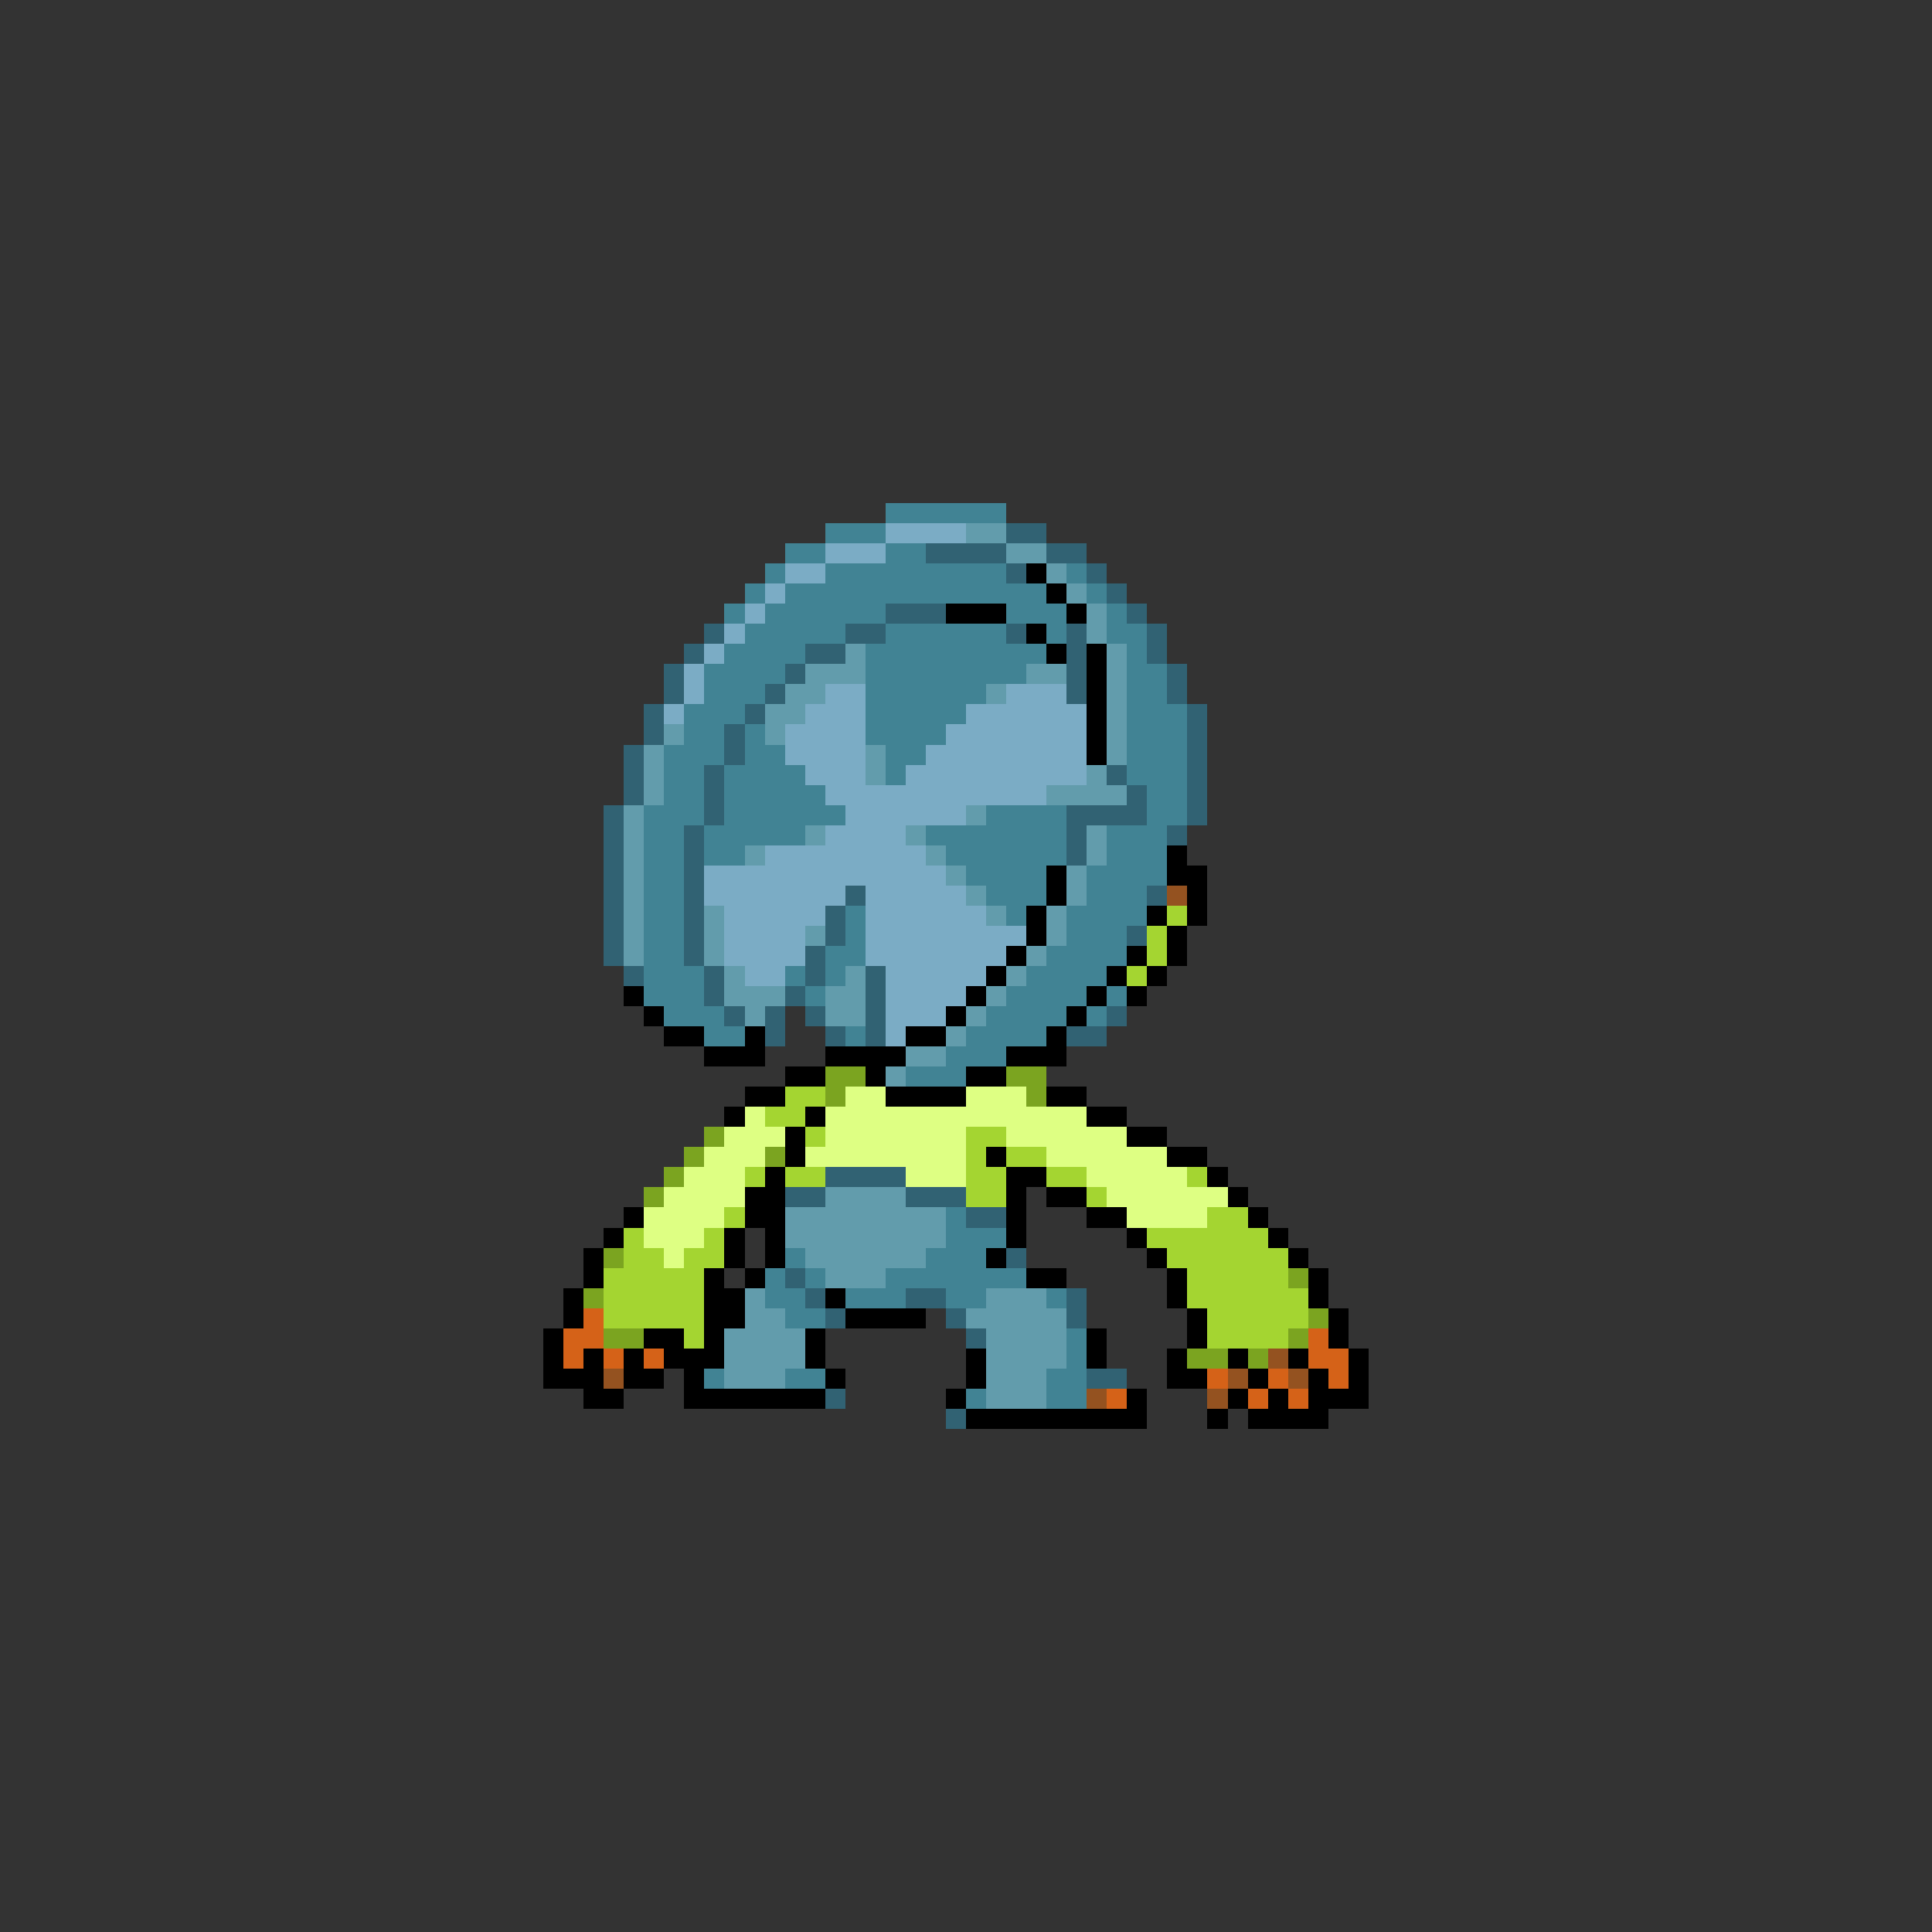 <svg xmlns="http://www.w3.org/2000/svg" viewBox="0 -0.5 96 96" shape-rendering="crispEdges">
<rect x="0" y="-0.5" width="96" height="96" fill="#333333" stroke="none"/>
<path stroke="#418394" d="M44 25h6M41 26h3M39 27h2M44 27h2M38 28h1M41 28h9M53 28h1M37 29h1M39 29h13M54 29h1M36 30h1M38 30h6M50 30h3M55 30h1M37 31h5M44 31h6M52 31h1M55 31h2M36 32h4M43 32h9M56 32h1M35 33h4M43 33h8M56 33h2M35 34h3M43 34h6M56 34h2M34 35h3M43 35h5M56 35h3M34 36h2M37 36h1M43 36h4M56 36h3M33 37h3M37 37h2M44 37h2M56 37h3M33 38h2M36 38h4M44 38h1M56 38h3M33 39h2M36 39h5M57 39h2M32 40h3M36 40h6M49 40h4M57 40h2M32 41h2M35 41h5M46 41h7M55 41h3M32 42h2M35 42h2M47 42h6M55 42h3M32 43h2M48 43h4M54 43h4M32 44h2M49 44h3M54 44h3M32 45h2M42 45h1M50 45h1M53 45h4M32 46h2M42 46h1M53 46h3M32 47h2M41 47h2M52 47h4M32 48h3M39 48h1M41 48h1M51 48h4M32 49h3M40 49h1M50 49h4M55 49h1M33 50h3M49 50h4M54 50h1M35 51h2M42 51h1M48 51h4M47 52h3M45 53h3M47 60h1M47 61h3M39 62h1M46 62h3M38 63h1M40 63h1M44 63h7M38 64h2M42 64h3M47 64h2M52 64h1M39 65h2M53 66h1M53 67h1M35 68h1M39 68h2M52 68h2M48 69h1M52 69h2" />
<path stroke="#7bacc5" d="M44 26h4M41 27h3M39 28h2M38 29h1M37 30h1M36 31h1M35 32h1M34 33h1M34 34h1M41 34h2M50 34h3M33 35h1M40 35h3M48 35h6M39 36h4M47 36h7M39 37h4M46 37h8M40 38h3M45 38h9M41 39h11M42 40h6M41 41h4M38 42h8M35 43h12M35 44h7M43 44h5M36 45h5M43 45h6M36 46h4M43 46h8M36 47h4M43 47h7M37 48h2M44 48h5M44 49h4M44 50h3M44 51h1" />
<path stroke="#629cac" d="M48 26h2M50 27h2M52 28h1M53 29h1M54 30h1M54 31h1M42 32h1M55 32h1M40 33h3M51 33h2M55 33h1M39 34h2M49 34h1M55 34h1M38 35h2M55 35h1M33 36h1M38 36h1M55 36h1M32 37h1M43 37h1M55 37h1M32 38h1M43 38h1M54 38h1M32 39h1M52 39h4M31 40h1M48 40h1M31 41h1M40 41h1M45 41h1M54 41h1M31 42h1M37 42h1M46 42h1M54 42h1M31 43h1M47 43h1M53 43h1M31 44h1M48 44h1M53 44h1M31 45h1M35 45h1M49 45h1M52 45h1M31 46h1M35 46h1M40 46h1M52 46h1M31 47h1M35 47h1M51 47h1M36 48h1M42 48h1M50 48h1M36 49h3M41 49h2M49 49h1M37 50h1M41 50h2M48 50h1M47 51h1M45 52h2M44 53h1M41 59h4M39 60h8M39 61h8M40 62h6M41 63h3M37 64h1M49 64h3M37 65h2M48 65h5M36 66h4M49 66h4M36 67h4M49 67h4M36 68h3M49 68h3M49 69h3" />
<path stroke="#316273" d="M50 26h2M46 27h4M52 27h2M50 28h1M54 28h1M55 29h1M44 30h3M56 30h1M35 31h1M42 31h2M50 31h1M53 31h1M57 31h1M34 32h1M40 32h2M53 32h1M57 32h1M33 33h1M39 33h1M53 33h1M58 33h1M33 34h1M38 34h1M53 34h1M58 34h1M32 35h1M37 35h1M59 35h1M32 36h1M36 36h1M59 36h1M31 37h1M36 37h1M59 37h1M31 38h1M35 38h1M55 38h1M59 38h1M31 39h1M35 39h1M56 39h1M59 39h1M30 40h1M35 40h1M53 40h4M59 40h1M30 41h1M34 41h1M53 41h1M58 41h1M30 42h1M34 42h1M53 42h1M30 43h1M34 43h1M30 44h1M34 44h1M42 44h1M57 44h1M30 45h1M34 45h1M41 45h1M30 46h1M34 46h1M41 46h1M56 46h1M30 47h1M34 47h1M40 47h1M31 48h1M35 48h1M40 48h1M43 48h1M35 49h1M39 49h1M43 49h1M36 50h1M38 50h1M40 50h1M43 50h1M55 50h1M38 51h1M41 51h1M43 51h1M53 51h2M41 58h4M39 59h2M45 59h3M48 60h2M50 62h1M39 63h1M40 64h1M45 64h2M53 64h1M41 65h1M47 65h1M53 65h1M48 66h1M54 68h2M41 69h1M47 70h1" />
<path stroke="#000000" d="M51 28h1M52 29h1M47 30h3M53 30h1M51 31h1M52 32h1M54 32h1M54 33h1M54 34h1M54 35h1M54 36h1M54 37h1M58 42h1M52 43h1M58 43h2M52 44h1M59 44h1M51 45h1M57 45h1M59 45h1M51 46h1M58 46h1M50 47h1M56 47h1M58 47h1M49 48h1M55 48h1M57 48h1M31 49h1M48 49h1M54 49h1M56 49h1M32 50h1M47 50h1M53 50h1M33 51h2M37 51h1M45 51h2M52 51h1M35 52h3M41 52h4M50 52h3M39 53h2M43 53h1M48 53h2M37 54h2M44 54h4M52 54h2M36 55h1M40 55h1M54 55h2M39 56h1M56 56h2M39 57h1M49 57h1M58 57h2M38 58h1M50 58h2M60 58h1M37 59h2M50 59h1M52 59h2M61 59h1M31 60h1M37 60h2M50 60h1M54 60h2M62 60h1M30 61h1M36 61h1M38 61h1M50 61h1M56 61h1M63 61h1M29 62h1M36 62h1M38 62h1M49 62h1M57 62h1M64 62h1M29 63h1M35 63h1M37 63h1M51 63h2M58 63h1M65 63h1M28 64h1M35 64h2M41 64h1M58 64h1M65 64h1M28 65h1M35 65h2M42 65h4M59 65h1M66 65h1M27 66h1M32 66h2M35 66h1M40 66h1M54 66h1M59 66h1M66 66h1M27 67h1M29 67h1M31 67h1M33 67h3M40 67h1M48 67h1M54 67h1M58 67h1M61 67h1M64 67h1M67 67h1M27 68h3M31 68h2M34 68h1M41 68h1M48 68h1M58 68h2M62 68h1M65 68h1M67 68h1M29 69h2M34 69h7M47 69h1M56 69h1M61 69h1M63 69h1M65 69h3M48 70h9M60 70h1M62 70h4" />
<path stroke="#945220" d="M58 44h1M63 67h1M30 68h1M61 68h1M64 68h1M54 69h1M60 69h1" />
<path stroke="#a4d531" d="M58 45h1M57 46h1M57 47h1M56 48h1M39 54h2M38 55h2M40 56h1M48 56h2M48 57h1M50 57h2M37 58h1M39 58h2M48 58h2M52 58h2M59 58h1M48 59h2M54 59h1M36 60h1M60 60h2M31 61h1M35 61h1M57 61h6M31 62h2M34 62h2M58 62h6M30 63h5M59 63h5M30 64h5M59 64h6M30 65h5M60 65h5M34 66h1M60 66h4" />
<path stroke="#7ba420" d="M41 53h2M50 53h2M41 54h1M51 54h1M35 56h1M34 57h1M38 57h1M33 58h1M32 59h1M30 62h1M64 63h1M29 64h1M65 65h1M30 66h2M64 66h1M59 67h2M62 67h1" />
<path stroke="#deff83" d="M42 54h2M48 54h3M37 55h1M41 55h13M36 56h3M41 56h7M50 56h6M35 57h3M40 57h8M52 57h6M34 58h3M45 58h3M54 58h5M33 59h4M55 59h6M32 60h4M56 60h4M32 61h3M33 62h1" />
<path stroke="#d56218" d="M29 65h1M28 66h2M65 66h1M28 67h1M30 67h1M32 67h1M65 67h2M60 68h1M63 68h1M66 68h1M55 69h1M62 69h1M64 69h1" />
</svg>